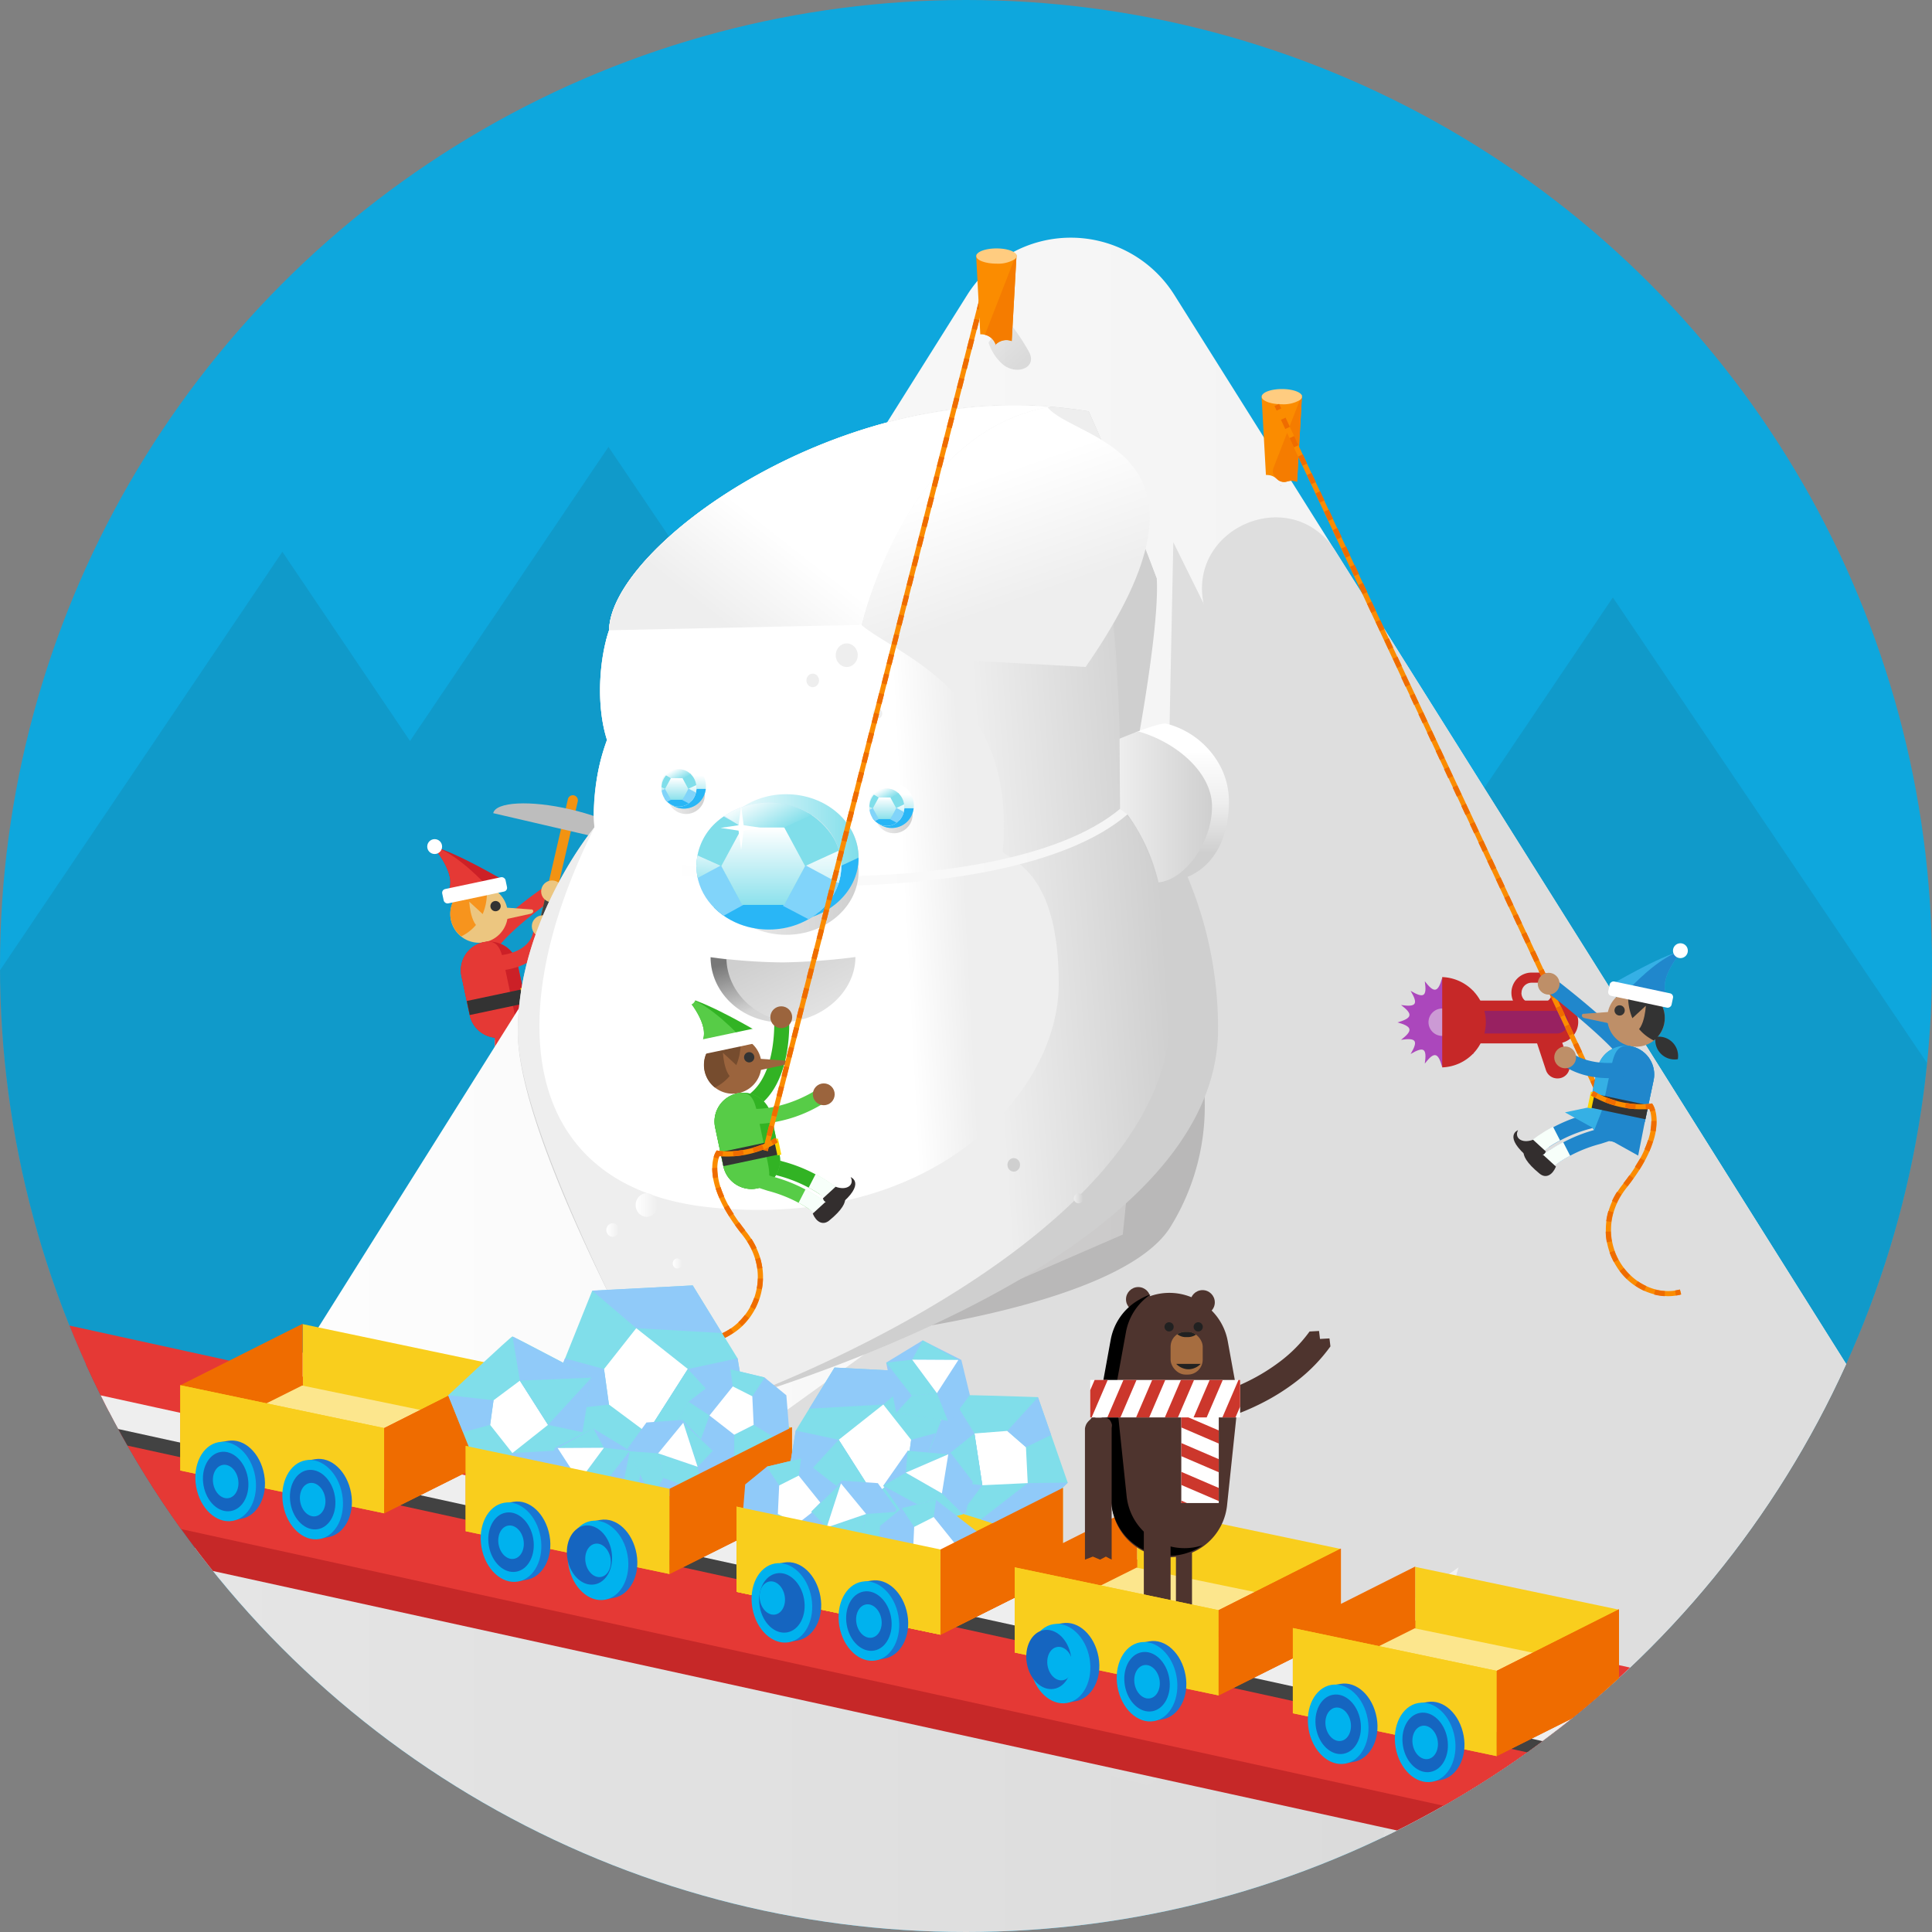 <svg xmlns="http://www.w3.org/2000/svg" xmlns:xlink="http://www.w3.org/1999/xlink" viewBox="0 0 360.92 360.92"><rect x="0" y="0" width="360.92" height="360.92" fill="#808080" stroke="none"/><defs><linearGradient id="a" x1="123.57" y1="147.2" x2="130.11" y2="147.2" gradientUnits="userSpaceOnUse"><stop offset="0" stop-color="#eee"/><stop offset="1" stop-color="#cfcfcf"/></linearGradient><linearGradient id="b" x1="162.4" y1="150.8" x2="168.95" y2="150.8" xlink:href="#a"/><clipPath id="c"><circle cx="606.46" cy="180.46" r="180.46" style="fill:none"/></clipPath><clipPath id="d"><circle cx="-298.54" cy="180.46" r="180.46" style="fill:none"/></clipPath><clipPath id="e"><circle cx="180.46" cy="180.46" r="180.46" style="fill:none"/></clipPath><linearGradient id="f" x1="15.9" y1="274.14" x2="355.91" y2="274.14" gradientUnits="userSpaceOnUse"><stop offset="0.01" stop-color="#fff"/><stop offset="1" stop-color="#eee"/></linearGradient><linearGradient id="g" x1="184.4" y1="168.67" x2="217.05" y2="166.46" xlink:href="#a"/><linearGradient id="h" x1="163.65" y1="88.63" x2="164.6" y2="106.33" xlink:href="#a"/><linearGradient id="i" x1="160.55" y1="96.9" x2="168.61" y2="119.99" xlink:href="#f"/><linearGradient id="j" x1="167.85" y1="150.74" x2="179.64" y2="150.14" xlink:href="#f"/><linearGradient id="k" x1="149.02" y1="102.21" x2="136.85" y2="117.77" xlink:href="#f"/><linearGradient id="l" x1="121.84" y1="158.32" x2="260.51" y2="158.32" xlink:href="#f"/><linearGradient id="m" x1="133.33" y1="162.78" x2="160.39" y2="162.78" xlink:href="#a"/><linearGradient id="n" x1="154.96" y1="198.18" x2="144.89" y2="177.19" xlink:href="#a"/><linearGradient id="o" x1="140.99" y1="188.7" x2="138.16" y2="179.02" gradientUnits="userSpaceOnUse"><stop offset="0" stop-color="#cfcfcf"/><stop offset="0.99" stop-color="#212121"/></linearGradient><linearGradient id="p" x1="149.41" y1="161.9" x2="156.04" y2="166.24" gradientUnits="userSpaceOnUse"><stop offset="0.02" stop-color="#fff"/><stop offset="0.52" stop-color="#eee"/><stop offset="1" stop-color="#cfcfcf"/></linearGradient><linearGradient id="q" x1="133.33" y1="160.22" x2="160.39" y2="160.22" gradientUnits="userSpaceOnUse"><stop offset="0.01" stop-color="#fff"/><stop offset="1" stop-color="#80deea"/></linearGradient><linearGradient id="r" x1="130.09" y1="161.79" x2="157.15" y2="161.79" xlink:href="#f"/><clipPath id="s"><path d="M157.16,161.79c0,6.55-6.06,11.86-13.53,11.86a15.16,15.16,0,0,1-2.47-.2,14.73,14.73,0,0,1-3-.81c-4.75-1.84-8.06-6-8.06-10.84a11.16,11.16,0,0,1,4-8.44,14.51,14.51,0,0,1,9.5-3.41,13.8,13.8,0,0,1,12.18,6.69A10.6,10.6,0,0,1,157.16,161.79Z" style="fill:#81d4fa;opacity:0.35"/></clipPath><linearGradient id="t" x1="156.42" y1="156.99" x2="156.52" y2="177.03" xlink:href="#q"/><linearGradient id="u" x1="142.57" y1="154.46" x2="142.57" y2="170.55" xlink:href="#q"/><linearGradient id="v" x1="143.48" y1="146.95" x2="147.75" y2="154.73" xlink:href="#q"/><linearGradient id="w" x1="128.93" y1="156.69" x2="128.18" y2="166.82" xlink:href="#q"/><linearGradient id="x" x1="124.68" y1="149.54" x2="131.66" y2="149.54" xlink:href="#a"/><linearGradient id="y" x1="127.85" y1="144.63" x2="127.54" y2="150.06" xlink:href="#q"/><clipPath id="aa"><ellipse cx="126.84" cy="147.2" rx="3.27" ry="3.49" style="opacity:0.35;fill:url(#a)"/></clipPath><linearGradient id="ab" x1="130.25" y1="146.05" x2="130.28" y2="151.61" xlink:href="#q"/><linearGradient id="ac" x1="126.41" y1="145.34" x2="126.41" y2="149.81" xlink:href="#q"/><linearGradient id="ad" x1="126.66" y1="143.26" x2="127.85" y2="145.42" xlink:href="#q"/><linearGradient id="ae" x1="122.62" y1="145.96" x2="122.42" y2="148.77" xlink:href="#q"/><linearGradient id="af" x1="118.74" y1="225.11" x2="122.86" y2="225.11" xlink:href="#f"/><linearGradient id="ag" x1="125.67" y1="236.03" x2="127.43" y2="236.03" xlink:href="#f"/><linearGradient id="ah" x1="113.27" y1="229.79" x2="115.62" y2="229.79" xlink:href="#f"/><linearGradient id="ai" x1="200.59" y1="223.86" x2="202.36" y2="223.86" xlink:href="#a"/><linearGradient id="aj" x1="163.52" y1="153.14" x2="170.49" y2="153.14" xlink:href="#a"/><linearGradient id="ak" x1="166.68" y1="148.23" x2="166.37" y2="153.66" xlink:href="#q"/><clipPath id="am"><ellipse cx="165.67" cy="150.8" rx="3.27" ry="3.49" style="opacity:0.35;fill:url(#b)"/></clipPath><linearGradient id="an" x1="169.09" y1="149.65" x2="169.11" y2="155.21" xlink:href="#q"/><linearGradient id="ao" x1="165.24" y1="148.94" x2="165.24" y2="153.41" xlink:href="#q"/><linearGradient id="ap" x1="165.49" y1="146.86" x2="166.68" y2="149.02" xlink:href="#q"/><linearGradient id="aq" x1="161.46" y1="149.56" x2="161.25" y2="152.38" xlink:href="#q"/><linearGradient id="ar" x1="220.61" y1="139.87" x2="220.61" y2="159.36" xlink:href="#p"/><linearGradient id="as" x1="209.15" y1="150.75" x2="226.42" y2="150.75" xlink:href="#a"/><linearGradient id="at" x1="179.97" y1="47.94" x2="190.7" y2="67.1" gradientTransform="matrix(0.96, -0.31, 0, 1, 7.22, 60.77)" gradientUnits="userSpaceOnUse"><stop offset="0" stop-color="#eee"/><stop offset="1" stop-color="#bdbdbd"/></linearGradient><clipPath id="au"><rect x="218.68" y="248.79" width="6" height="8" rx="2.79" ry="2.79" style="fill:#a66d40"/></clipPath><clipPath id="av"><rect x="215.18" y="263.29" width="22" height="13" transform="translate(495.96 43.61) rotate(90)" style="fill:none"/></clipPath><clipPath id="aw"><path d="M227.68,236.79h-7v51c0,6.06,5.44,11,11.5,11s11.5-4.93,11.5-11v-6h-7v6a4.5,4.5,0,1,1-9,0Z" style="fill:none"/></clipPath><clipPath id="ax"><rect x="203.68" y="255.79" width="28" height="14" transform="translate(435.35 525.57) rotate(180)" style="fill:none"/></clipPath><clipPath id="ay"><path d="M243.68,264.79v-7H194c-6.06,0-11,5.44-11,11.5s4.93,11.5,11,11.5h5.64v-7H194a4.5,4.5,0,1,1,0-9Z" style="fill:none"/></clipPath></defs><title>mountains-bg-full</title><g style="clip-path:url(#c)"><rect x="126.68" y="-144.21" width="1027" height="578" style="fill:#0ea7dd"/><g style="opacity:0.05"><polygon points="1152.67 15.97 728.6 70.78 507.56 71.19 142.44 28.86 128.99 -142.21 1152.67 -142.21 1152.67 15.97" style="fill:#231f20"/></g><g style="opacity:0.1"><path d="M352.37,98.79h0a11.31,11.31,0,0,1,11.31,11.31v48.69a0,0,0,0,1,0,0h-22a0,0,0,0,1,0,0V109.48A10.69,10.69,0,0,1,352.37,98.79Z" style="fill:#231f20"/></g><polygon points="502.63 135.66 346.34 158.75 336.75 176.29 502.63 153.11 502.63 135.66" style="fill:#0ea7dd"/></g><g style="clip-path:url(#d)"><g style="opacity:0.1"><path d="M41.66,265.31c.59,29.71-39.27,54.16-97.57,75-34.51,12.35-75.45,28.79-123.25,35.57-39.55,5.61-83.23,2.39-128.47,3s-89,5.08-128.84.57C-484.53,374.06-526,358.77-561,347.38c-59-19.21-99.71-42.45-100.3-72.12s39.27-54.16,97.57-75c34.51-12.35,75.45-28.79,123.25-35.57,39.55-5.61,83.23-2.39,128.47-3s89-5.08,128.84-.57c48.06,5.44,89.56,20.74,124.53,32.13C.31,212.4,41.06,235.65,41.66,265.31Z" style="fill:#231f20"/></g></g><g style="clip-path:url(#e)"><circle cx="180.46" cy="180.46" r="180.46" style="fill:#0ea7dd"/><g style="opacity:0.1"><path d="M131.06,234.82,66.18,331c-6.22,9.21-20.64,9.21-26.85,0l-64.88-96.16a13.91,13.91,0,0,1,0-15.71l78.3-116.05,78.3,116.05A13.91,13.91,0,0,1,131.06,234.82Z" style="fill:#231f20"/><path d="M192,215.24,127.1,311.4c-6.22,9.21-20.64,9.21-26.85,0L35.37,215.24a13.91,13.91,0,0,1,0-15.71l78.3-116.05L192,199.53A13.91,13.91,0,0,1,192,215.24Z" style="fill:#231f20"/><path d="M379.58,243.37,314.7,339.52c-6.22,9.21-20.64,9.21-26.85,0L223,243.37a13.91,13.91,0,0,1,0-15.71l78.3-116.05,78.3,116.05A13.91,13.91,0,0,1,379.58,243.37Z" style="fill:#231f20"/></g><path d="M90.42,179.89a1.4,1.4,0,0,1-.54-.11,1.42,1.42,0,0,1-.77-1.85c2.13-5.19,12-11.85,13.09-12.59a1.42,1.42,0,1,1,1.57,2.36c-2.83,1.88-10.51,7.59-12,11.31A1.42,1.42,0,0,1,90.42,179.89Z" style="fill:#e53935"/><path d="M99.79,181.69l-.21,0a.94.94,0,0,1-.71-1.13l7.22-31.27a.94.94,0,1,1,1.84.43L100.71,181A.94.94,0,0,1,99.79,181.69Z" style="fill:#f29312"/><path d="M99.79,181.69l-.21,0a.94.94,0,0,1-.71-1.13l3.19-13.8a.94.94,0,0,1,1.84.43L100.71,181A.94.94,0,0,1,99.79,181.69Z" style="fill:#424242"/><path d="M119.29,158.21c.49-2.12-5.19-5.24-12.69-7s-14-1.42-14.46.7Z" style="fill:#bdbdbd"/><path d="M94.33,164.6s-9.13-5.42-13.46-6.46c0,0,4.58,5.15,2.89,8.25Z" style="fill:#cc2027"/><path d="M90.82,165.35s-5.61-6.16-9.95-7.2c0,0,4.58,5.15,2.89,8.25Z" style="fill:#e53935"/><circle cx="81.2" cy="158.15" r="1.39" style="fill:#fff"/><path d="M94.74,169.61A5.36,5.36,0,0,1,90.6,176h0a5.36,5.36,0,0,1-6.36-4.14h0a5.36,5.36,0,0,1,4.14-6.36h0a5.36,5.36,0,0,1,6.36,4.14Z" style="fill:#ecc680"/><path d="M90.94,165.55a5.36,5.36,0,0,0-4.76,9.38C90.88,172.55,91.12,167.79,90.94,165.55Z" style="fill:#f7941d"/><path d="M91.27,171.77l-3.61-3.33s.3,6.33,3.51,4.87Z" style="fill:#ecc680"/><rect x="82.61" y="164.96" width="12.09" height="2.74" rx="0.71" ry="0.71" transform="translate(-32.51 21.95) rotate(-11.95)" style="fill:#fff"/><circle cx="92.57" cy="169.28" r="0.96" transform="translate(-33.04 22.83) rotate(-11.95)" style="fill:#333"/><path d="M98.24,187.4a5.36,5.36,0,1,1-10.49,2.22l-1.53-7.24a5.36,5.36,0,1,1,10.49-2.22Z" style="fill:#e53935"/><path d="M98.24,187.4a5.36,5.36,0,1,1-10.49,2.22l-1.53-7.24a5.36,5.36,0,1,1,10.49-2.22Z" style="fill:#cc2027"/><path d="M95.83,187.91c.61,2.9,1.17,5.23-1.73,5.85a5.36,5.36,0,0,1-6.36-4.14l-1.53-7.24A5.36,5.36,0,0,1,90.35,176c2.9-.61,3.33,1.75,3.95,4.65Z" style="fill:#e53935"/><polyline points="95.25 194.27 95.25 200.91 92.44 200.91 92.44 194.27" style="fill:#fff"/><path d="M93.09,190.67c1.86,0,2.16.93,2.16,1.9v4H92.44v-4.54Z" style="fill:#e53935"/><path d="M92.25,200.39h3.26c1.08,2.11,3.89,2.11,4.28.58,0,0,1.5,2.9-5.24,2.49A2.39,2.39,0,0,1,92.25,200.39Z" style="fill:#333"/><rect x="87.35" y="185.86" width="10.73" height="2.68" transform="translate(-36.74 23.25) rotate(-11.95)" style="fill:#333"/><rect x="97.51" y="184.5" width="0.75" height="3.06" transform="translate(-36.39 24.29) rotate(-11.95)" style="fill:#fdd500"/><circle cx="103.13" cy="166.52" r="2.04" style="fill:#ecc680"/><path d="M93.92,169.51l5.24.38c.54-.11.7.66-.07.82L93.2,172Z" style="fill:#ecc680"/><path d="M91.28,181.42q-.91,0-1.89-.07a1.42,1.42,0,1,1,.2-2.82c3.86.27,6.81-.38,8.51-1.89A4.44,4.44,0,0,0,99.63,174a1.44,1.44,0,0,1,1.48-1.34,1.42,1.42,0,0,1,1.34,1.48,7.07,7.07,0,0,1-2.47,4.66C98,180.53,95.06,181.42,91.28,181.42Z" style="fill:#e53935"/><circle cx="101.39" cy="173.03" r="2.04" style="fill:#ecc680"/><path d="M347.59,316.83,246,478.52c-21.28,33.86-70.63,33.86-91.9,0L18.07,362.1C7,344.45,41.4,276.74,52.49,259.09l128.2-204a22.85,22.85,0,0,1,38.69,0l128.2,204A54.27,54.27,0,0,1,347.59,316.83Z" style="fill:url(#f)"/><g style="opacity:0.1"><rect x="32.29" y="300.47" width="263.66" height="65.07" transform="translate(40.47 -17.05) rotate(6.78)"/><path d="M291.51,381.29,29,350.07l7.77-65.35,262.55,31.22ZM29.79,349.42l261.08,31,7.6-63.88-261.08-31Z" style="fill:#fff"/></g><polygon points="129.02 276.37 166.32 249.51 209.75 230.63 218.24 147.56 219.19 101.3 303.2 271.22 214.47 333.52 145.35 315.71 129.02 276.37" style="fill:#dedede"/><path d="M223.84,196.5a42.76,42.76,0,0,1-5.2,32.72c-10.21,16.41-66.39,21.65-64.33,20.58S223.84,196.5,223.84,196.5Z" style="fill:#231f20;opacity:0.2"/><path d="M227.55,192.22c0,47.41-101.59,72.63-101.59,72.63s-1-1.78-2.69-4.82c-7.23-13.19-26.53-50-26.53-67.18,0-21,14.09-38,14.31-38.3h0a20.21,20.21,0,0,1-.12-2.12,41.57,41.57,0,0,1,2.47-14.21c-2.12-6.6-1.39-15.36.39-20.51.28-15.26,40.7-44.94,81.78-41.79l.63.05q3.59.29,7.17.87c5.58,12.23,12.73,31.33,12.73,31.33.59,10.31-5,38.21-5,38.21S227.55,163.33,227.55,192.22Z" style="fill:#cfcfcf"/><path d="M218.72,189.08c0,40.32-70.79,70-92.77,76.4-7.23-13.19-29.22-55.45-29.22-72.63,0-21,14.09-38,14.31-38.3h0a20.21,20.21,0,0,1-.12-2.12,41.57,41.57,0,0,1,2.47-14.21c-2.12-6.6-1.39-15.36.39-20.51.28-15.26,40.7-44.94,81.78-41.79,15.5,13,13.55,74.52,13.67,75.2a15.3,15.3,0,0,1,3.93,5.34C215.87,161.92,218.72,172.11,218.72,189.08Z" style="fill:url(#g)"/><path d="M216.11,108.17S209,89.06,203.37,76.83q-3.58-.58-7.17-.87l-.63-.05c-41.08-3.15-81.5,26.54-81.78,41.79Z" style="fill:url(#h)"/><path d="M202.81,124.59l-89.61-4.87c.18-.72.39-1.4.6-2,.28-15.26,40.7-44.94,81.78-41.79C200.27,82.39,231.46,83.36,202.81,124.59Z" style="fill:url(#i)"/><path d="M132.74,225.56c-34.64-3.55-39.91-34.6-21.69-71h0l-.12-2.11a54.18,54.18,0,0,1,.57-6.94,34.83,34.83,0,0,1,1.9-7.26c-2.12-6.6-1.39-15.36.39-20.51.28-15.33,41.11-45.18,82.41-41.74-27,4.48-35.27,40.76-35.27,40.76,6.67,5.66,29.19,12.63,26.38,42.39,2.1,1.92,10.47,4.07,10.47,24.63C197.79,204.47,174,229.79,132.74,225.56Z" style="fill:url(#j)"/><path d="M160.94,116.73S169.24,80.45,196.2,76c-41.29-3.43-82.13,26.41-82.41,41.74Z" style="fill:url(#k)"/><path d="M210.63,152.13c-23,19.8-97.16,14.35-99.58,4.61v-2.2c2.44,9.81,75.18,15.72,98.19-3.43C209.59,151.1,211.31,151.55,210.63,152.13Z" style="fill:url(#l)"/><ellipse cx="146.86" cy="162.78" rx="13.53" ry="11.85" style="fill:url(#m)"/><path d="M159.8,178.79c0,6.55-6.35,12.17-13.83,12.17s-13.24-5.62-13.24-12.17a104.64,104.64,0,0,0,13.53,1A122.09,122.09,0,0,0,159.8,178.79Z" style="fill:url(#n)"/><path d="M147.45,190.89A14.31,14.31,0,0,1,146,191c-7.48,0-13.24-5.62-13.24-12.17,0,0,1.14.17,2.95.38C135.89,185.12,140.84,190.23,147.45,190.89Z" style="opacity:0.5;fill:url(#o)"/><ellipse cx="146.86" cy="160.22" rx="13.53" ry="11.85" style="fill:url(#p)"/><ellipse cx="146.86" cy="160.22" rx="13.53" ry="11.85" style="fill:url(#q)"/><path d="M160.39,160.22c0,6.55-6.06,11.85-13.53,11.85s-13.53-5.31-13.53-11.85l13.52,6.28Z" style="fill:#29b6f6"/><ellipse cx="143.62" cy="161.79" rx="13.53" ry="11.85" style="fill:url(#r)"/><path d="M157.16,161.79c0,6.55-6.06,11.86-13.53,11.86a15.16,15.16,0,0,1-2.47-.2,14.73,14.73,0,0,1-3-.81c-4.75-1.84-8.06-6-8.06-10.84a11.16,11.16,0,0,1,4-8.44,14.51,14.51,0,0,1,9.5-3.41,13.8,13.8,0,0,1,12.18,6.69A10.6,10.6,0,0,1,157.16,161.79Z" style="fill:#81d4fa;opacity:0.35"/><g style="clip-path:url(#s)"><path d="M135.24,167.1l13.6-.21,9.64,8.27-29.71.31Z" style="fill:#29b6f6"/><polyline points="146.13 154.64 153.8 150.42 161.99 161.53 150.29 161.87" style="fill:#80deea"/><polyline points="139.04 154.64 131.37 150.42 123.19 161.53 134.88 161.87" style="fill:#80deea"/><polygon points="146.27 169.22 153.8 173.17 161.99 161.74 150.29 161.72 146.27 169.22" style="fill:#81d4fa"/><path d="M162.28,156.5a1.45,1.45,0,0,0-.29.09c-1.82.7-11.4,5.12-11.4,5.12l11.69,6.3" style="fill:url(#t)"/><polyline points="139.04 168.95 131.37 173.17 123.19 162.06 134.88 161.72" style="fill:#81d4fa"/><polygon points="146.49 154.56 150.4 161.79 146.49 169.03 138.66 169.03 134.75 161.79 138.66 154.56 146.49 154.56" style="fill:#80deea"/><polygon points="146.49 154.56 150.4 161.79 146.49 169.03 138.66 169.03 134.75 161.79 138.66 154.56 146.49 154.56" style="fill:url(#u)"/><polygon points="132.74 150.75 138.66 154.56 146.49 154.56 157.73 149.54 144.13 146.85 132.74 150.75" style="fill:url(#v)"/><path d="M122.9,156.5s11.69,5.22,11.69,5.22L122.9,168Z" style="fill:url(#w)"/></g><path d="M131.66,148.56a3.5,3.5,0,1,1-7,0v-1.76h7Z" style="fill:url(#x)"/><ellipse cx="127.72" cy="146.85" rx="4.16" ry="4.21" style="fill:url(#y)"/><path d="M131.85,147.38a4.11,4.11,0,0,1-4.58,3.65,4.25,4.25,0,0,1-3.67-3.65Z" style="fill:#29b6f6"/><ellipse cx="126.84" cy="147.2" rx="3.27" ry="3.49" style="fill:#fff"/><ellipse cx="126.84" cy="147.2" rx="3.27" ry="3.49" style="opacity:0.35;fill:url(#a)"/><g style="clip-path:url(#aa)"><path d="M124.38,148.85l3.77-.06,2.68,2.29-8.25.09Z" style="fill:#29b6f6"/><polyline points="127.4 145.39 129.53 144.22 131.8 147.31 128.55 147.4" style="fill:#80deea"/><polyline points="125.43 145.39 123.3 144.22 121.03 147.31 124.28 147.4" style="fill:#80deea"/><polygon points="127.44 149.44 129.53 150.54 131.8 147.37 128.55 147.36 127.44 149.44" style="fill:#81d4fa"/><path d="M131.88,145.91l-.08,0c-.51.19-3.16,1.42-3.16,1.42l3.24,1.75" style="fill:url(#ab)"/><polyline points="125.43 149.36 123.3 150.54 121.03 147.45 124.28 147.36" style="fill:#81d4fa"/><polygon points="127.5 145.37 128.58 147.38 127.5 149.39 125.33 149.39 124.24 147.38 125.33 145.37 127.5 145.37" style="fill:#80deea"/><polygon points="127.5 145.37 128.58 147.38 127.5 149.39 125.33 149.39 124.24 147.38 125.33 145.37 127.5 145.37" style="fill:url(#ac)"/><polygon points="123.68 144.31 125.33 145.37 127.5 145.37 130.62 143.98 126.84 143.23 123.68 144.31" style="fill:url(#ad)"/><path d="M121,145.91l3.24,1.45L121,149.11Z" style="fill:url(#ae)"/></g><ellipse cx="120.8" cy="225.11" rx="2.06" ry="2.2" style="fill:url(#af)"/><ellipse cx="126.55" cy="236.03" rx="0.88" ry="0.94" style="fill:url(#ag)"/><path d="M115.28,230.68a1.12,1.12,0,0,1-1.66,0,1.32,1.32,0,0,1,0-1.78,1.12,1.12,0,0,1,1.66,0A1.32,1.32,0,0,1,115.28,230.68Z" style="fill:url(#ah)"/><ellipse cx="158.18" cy="122.4" rx="2.06" ry="2.2" style="fill:#eee"/><ellipse cx="163.93" cy="133.31" rx="0.88" ry="0.94" style="fill:#eee"/><path d="M152.66,128a1.12,1.12,0,0,1-1.66,0,1.32,1.32,0,0,1,0-1.78,1.12,1.12,0,0,1,1.66,0A1.32,1.32,0,0,1,152.66,128Z" style="fill:#eee"/><ellipse cx="201.48" cy="223.86" rx="0.88" ry="0.94" style="fill:url(#ai)"/><path d="M190.21,218.5a1.12,1.12,0,0,1-1.66,0,1.32,1.32,0,0,1,0-1.78,1.12,1.12,0,0,1,1.66,0A1.32,1.32,0,0,1,190.21,218.5Z" style="fill:#cfcfcf"/><path d="M170.49,152.16a3.5,3.5,0,1,1-7,0v-1.76h7Z" style="fill:url(#aj)"/><ellipse cx="166.56" cy="150.45" rx="4.16" ry="4.21" style="fill:url(#ak)"/><path d="M170.68,151a4.11,4.11,0,0,1-4.58,3.65,4.25,4.25,0,0,1-3.67-3.65Z" style="fill:#29b6f6"/><ellipse cx="165.67" cy="150.8" rx="3.27" ry="3.49" style="fill:#fff"/><ellipse cx="165.67" cy="150.8" rx="3.27" ry="3.49" style="opacity:0.35;fill:url(#b)"/><g style="clip-path:url(#am)"><path d="M163.21,152.45l3.77-.06,2.68,2.29-8.25.09Z" style="fill:#29b6f6"/><polyline points="166.23 148.99 168.36 147.82 170.63 150.91 167.39 151" style="fill:#80deea"/><polyline points="164.26 148.99 162.13 147.82 159.86 150.91 163.11 151" style="fill:#80deea"/><polygon points="166.27 153.04 168.36 154.14 170.63 150.97 167.39 150.96 166.27 153.04" style="fill:#81d4fa"/><path d="M170.71,149.51l-.08,0c-.51.19-3.16,1.42-3.16,1.42l3.24,1.75" style="fill:url(#an)"/><polyline points="164.26 152.97 162.13 154.14 159.86 151.05 163.11 150.96" style="fill:#81d4fa"/><polygon points="166.33 148.97 167.41 150.98 166.33 152.99 164.16 152.99 163.07 150.98 164.16 148.97 166.33 148.97" style="fill:#80deea"/><polygon points="166.33 148.97 167.41 150.98 166.33 152.99 164.16 152.99 163.07 150.98 164.16 148.97 166.33 148.97" style="fill:url(#ao)"/><polygon points="162.51 147.91 164.16 148.97 166.33 148.97 169.45 147.58 165.67 146.83 162.51 147.91" style="fill:url(#ap)"/><path d="M159.78,149.51,163,151l-3.24,1.75Z" style="fill:url(#aq)"/></g><path d="M229.58,149.75c0,8.33-4.27,15.08-13.15,15.08l0-.32L212.09,138s-1.33-.68.52-1.37c2-.77,4.37-1.54,5.15-1.45h0l.09,0a15.84,15.84,0,0,1,10.4,8.53A14.17,14.17,0,0,1,229.58,149.75Z" style="fill:url(#ar)"/><path d="M226.42,150.66c0,6.88-5.24,13.79-10,14.17a35.08,35.08,0,0,0-5.8-12.69l-1.39-1L209.15,138s1.61-.68,3.47-1.37C219.83,138.66,226.42,144.38,226.42,150.66Z" style="fill:url(#as)"/><polygon points="138.45 150.56 138.92 154.16 142.29 154.66 138.92 155.17 138.45 158.76 137.97 155.17 134.6 154.66 137.97 154.16 138.45 150.56" style="fill:#fff"/><path d="M184.67,64a9.3,9.3,0,0,0,2.47,3.9c2.53,2.36,6.79.93,5.06-2.22-.89-1.61-3-5-4.41-6.07" style="opacity:0.49;fill:url(#at)"/><path d="M364.47,290,213.83,529.7a3.76,3.76,0,0,1-6.81-3L273.53,289a3.76,3.76,0,0,0,0-2L225.11,113.86c-4.2-15,16.14-24,24.43-10.82L364.47,286A3.76,3.76,0,0,1,364.47,290Z" style="fill:#dedede"/><path d="M138.43,208.22a1.4,1.4,0,0,1-.47-2.72c7.48-2.69,6.66-15.32,6.65-15.45a1.4,1.4,0,0,1,1.3-1.5,1.38,1.38,0,0,1,1.5,1.29c0,.61,1,14.88-8.5,18.29A1.39,1.39,0,0,1,138.43,208.22Z" style="fill:#32b324"/><path d="M155.35,224.35a1.39,1.39,0,0,1-.87-.31,26.19,26.19,0,0,0-9.16-4.42c-.68-.22-1.34-.43-2-.65a1.4,1.4,0,1,1,.92-2.65c.63.22,1.27.42,1.92.63a28.87,28.87,0,0,1,10.06,4.9,1.4,1.4,0,0,1-.88,2.5Z" style="fill:#32b324"/><path d="M154.45,224.07a20.12,20.12,0,0,0-3.39-2.19l1.31-2.55a23,23,0,0,1,3.87,2.5Z" style="fill:#f7fffa"/><path d="M155.35,224.38a1.43,1.43,0,0,1-.89-.31c-.32-.25-.63-.49-1-.71a1.43,1.43,0,0,1,1.65-2.34q.54.38,1.08.82a1.43,1.43,0,0,1-.9,2.55Z" style="fill:#f7fffa"/><circle cx="145.95" cy="190.03" r="2.04" style="fill:#9b643d"/><path d="M141.71,192.84s-9.13-5.42-13.46-6.46c0,0,4.58,5.15,2.89,8.25Z" style="fill:#32b324"/><path d="M138.2,193.59s-5.61-6.16-9.95-7.2c0,0,4.58,5.15,2.89,8.25Z" style="fill:#57cc47"/><circle cx="128.58" cy="186.39" r="1.39" style="fill:#fff"/><path d="M142.12,197.85A5.36,5.36,0,0,1,138,204.2h0a5.36,5.36,0,0,1-6.36-4.14h0a5.36,5.36,0,0,1,4.14-6.36h0a5.36,5.36,0,0,1,6.36,4.14Z" style="fill:#9b643d"/><path d="M138.32,193.79a5.36,5.36,0,0,0-4.76,9.38C138.26,200.79,138.5,196,138.32,193.79Z" style="fill:#764c2e"/><path d="M138.66,200l-3.61-3.33s.3,6.33,3.51,4.87Z" style="fill:#9b643d"/><rect x="129.99" y="193.2" width="12.09" height="2.74" rx="0.71" ry="0.71" transform="translate(-37.33 32.37) rotate(-11.95)" style="fill:#fff"/><circle cx="139.95" cy="197.52" r="0.96" transform="translate(-37.86 33.25) rotate(-11.95)" style="fill:#333"/><path d="M145.62,215.64a5.36,5.36,0,1,1-10.49,2.22l-1.53-7.24a5.36,5.36,0,1,1,10.49-2.22Z" style="fill:#57cc47"/><path d="M145.62,215.64a5.36,5.36,0,1,1-10.49,2.22l-1.53-7.24a5.36,5.36,0,1,1,10.49-2.22Z" style="fill:#32b324"/><path d="M143.21,216.15c.61,2.9,1.17,5.23-1.73,5.85a5.36,5.36,0,0,1-6.36-4.14l-1.53-7.24a5.36,5.36,0,0,1,4.14-6.36c2.9-.61,3.33,1.75,3.95,4.65Z" style="fill:#57cc47"/><rect x="134.74" y="214.1" width="10.73" height="2.68" transform="translate(-41.56 33.67) rotate(-11.95)" style="fill:#333"/><rect x="144.89" y="212.75" width="0.75" height="3.06" transform="translate(-41.21 34.71) rotate(-11.95)" style="fill:#fdd500"/><path d="M141.31,197.75l5.24.38c.54-.11.7.66-.07.82l-5.89,1.25Z" style="fill:#9b643d"/><path d="M140.9,210a19.57,19.57,0,0,1-4.34-.48,1.42,1.42,0,0,1,.63-2.76c8.31,1.89,15.79-3.46,15.87-3.52a1.42,1.42,0,0,1,1.67,2.29A25.58,25.58,0,0,1,140.9,210Z" style="fill:#57cc47"/><circle cx="153.89" cy="204.43" r="2.04" style="fill:#9b643d"/><path d="M153.72,223.88l2.38-2.18c2.2.81,3.55-.43,2.81-1.8,0,0,3,1.12-2.16,5.32C155.52,226.21,154.32,225.35,153.72,223.88Z" style="fill:#332e2e"/><path d="M153.46,227.18a1.39,1.39,0,0,1-.87-.31,26.19,26.19,0,0,0-9.16-4.42c-.68-.22-1.34-.43-2-.65a1.4,1.4,0,1,1,.92-2.65c.63.22,1.27.42,1.92.63a28.87,28.87,0,0,1,10.06,4.9,1.4,1.4,0,0,1-.88,2.5Z" style="fill:#57cc47"/><path d="M152.57,226.9a20.12,20.12,0,0,0-3.39-2.19l1.31-2.55a23,23,0,0,1,3.87,2.5Z" style="fill:#f7fffa"/><path d="M153.46,227.21a1.43,1.43,0,0,1-.89-.31c-.32-.25-.63-.49-1-.71a1.43,1.43,0,0,1,1.65-2.34q.54.38,1.08.82a1.43,1.43,0,0,1-.9,2.55Z" style="fill:#f7fffa"/><path d="M151.83,226.71l2.38-2.18c2.2.81,3.55-.43,2.81-1.8,0,0,3,1.12-2.16,5.32C153.63,229,152.43,228.18,151.83,226.71Z" style="fill:#332e2e"/><rect x="78.7" y="131.79" width="170.59" height="0.94" transform="translate(-4.6 258.6) rotate(-75.73)" style="fill:#fb8c00"/><polygon points="143.41 215.04 142.5 214.81 142.73 213.89 143.65 214.13 143.41 215.04" style="fill:#ef6c00"/><path d="M144.11,212.29l-.91-.23.47-1.84.91.23Zm.94-3.67-.91-.23.47-1.84.91.23Zm.93-3.67-.91-.23.47-1.84.91.23Zm.94-3.67L146,201l.47-1.84.91.23Zm.93-3.67-.91-.23.47-1.84.91.23Zm.94-3.67-.91-.23.47-1.84.91.23Zm.93-3.67-.91-.23.47-1.84.91.23Zm.94-3.67-.91-.23.47-1.84.91.23Zm.93-3.67-.91-.23.47-1.84.91.23Zm.94-3.67-.91-.23.47-1.84.91.23Zm.93-3.67-.91-.23.47-1.84.91.23Zm.94-3.67-.91-.23.47-1.84.91.23Zm.93-3.67-.91-.23.47-1.84.91.23Zm.94-3.67-.91-.23.47-1.84.91.23Zm.93-3.67-.91-.23.47-1.84.91.23Zm.94-3.67-.91-.23.47-1.84.91.23Zm.93-3.67-.91-.23.47-1.84.91.23Zm.94-3.67-.91-.23.47-1.84.91.23Zm.93-3.67-.91-.23.47-1.84.91.23Zm.94-3.67-.91-.23.47-1.84.91.23Zm.93-3.67-.91-.23.47-1.84.91.23Zm.94-3.67-.91-.23.47-1.84.91.23Zm.93-3.67-.91-.23.47-1.84.91.23Zm.94-3.67-.91-.23.47-1.84.91.23Zm.93-3.67-.91-.23.47-1.84.91.23Zm.94-3.67-.91-.23.47-1.84.91.23Zm.93-3.67-.91-.23.47-1.84.91.23Zm.94-3.67-.91-.23.47-1.84.91.23Zm.93-3.67-.91-.23.47-1.84.91.23Zm.94-3.67-.91-.23.47-1.84.91.23Zm.93-3.67-.91-.23.47-1.84.91.23Zm.94-3.67-.91-.23.47-1.84.91.23Zm.93-3.67-.91-.23.47-1.84.91.23ZM175,91l-.91-.23.47-1.84.91.23Zm.93-3.67-.91-.23.47-1.84.91.23Zm.94-3.67-.91-.23.47-1.84.91.23Zm.93-3.67-.91-.23.47-1.84.91.23Zm.94-3.67-.91-.23.47-1.84.91.23Zm.93-3.67-.91-.23.47-1.84.91.23Zm.94-3.67-.91-.23.47-1.84.91.23Zm.93-3.67-.91-.23.47-1.84.91.23Zm.94-3.67-.91-.23.47-1.84.91.23Zm.93-3.67-.91-.23.47-1.84.91.23Zm.94-3.67-.91-.23.47-1.84.91.23Z" style="fill:#ef6c00"/><rect x="184.44" y="49.59" width="0.94" height="0.94" transform="translate(90.83 216.94) rotate(-75.73)" style="fill:#ef6c00"/><path d="M130.9,250.93a9.85,9.85,0,0,1-2.44-.31l.23-.91c4,1,8.46-.89,11-4.8,2.23-3.45,3.13-9-1.06-14.28-8.12-10.22-5-15.24-4.9-15.45l.17-.26.31.06a17.37,17.37,0,0,0,10.63-2.37l.46.82A18.44,18.44,0,0,1,134.39,216c-.45,1.1-1.67,5.74,5,14.09,4.5,5.67,3.53,11.66,1.12,15.38A11.61,11.61,0,0,1,130.9,250.93Z" style="fill:#fb8c00"/><path d="M144.45,213.88,144,213l.81-.44.46.82Z" style="fill:#ef6c00"/><path d="M137,216l-.06-.94a17.34,17.34,0,0,0,1.84-.23l.17.93A18.21,18.21,0,0,1,137,216Zm3.84-.68-.26-.91c.59-.17,1.18-.37,1.76-.6l.35.88C142.07,214.92,141.45,215.13,140.83,215.31Z" style="fill:#ef6c00"/><path d="M134.22,216.44l-.91-.26a3.87,3.87,0,0,1,.41-1l.17-.27.31.06a8.08,8.08,0,0,0,.88.09L135,216l-.64-.05A4.39,4.39,0,0,0,134.22,216.44Z" style="fill:#ef6c00"/><path d="M131.48,250.92l-.05-.94a9.28,9.28,0,0,0,1.79-.27l.23.92A10.3,10.3,0,0,1,131.48,250.92Zm3.84-1-.39-.86a10.8,10.8,0,0,0,1.58-.9l.54.78A11.71,11.71,0,0,1,135.32,250Zm3.26-2.23-.65-.68a12,12,0,0,0,1.22-1.36l.75.57A13,13,0,0,1,138.58,247.73Zm2.4-3.13-.83-.45a12.14,12.14,0,0,0,.75-1.67l.89.32A13,13,0,0,1,141,244.6Zm1.33-3.71-.93-.18a11.28,11.28,0,0,0,.2-1.82l.94,0A12.28,12.28,0,0,1,142.31,240.89Zm-.83-3.82a11.91,11.91,0,0,0-.38-1.79l.9-.27a12.67,12.67,0,0,1,.41,1.93Zm-1-3.5a14,14,0,0,0-.89-1.61l.8-.51a14.85,14.85,0,0,1,.94,1.72Zm-2-3.12q-.62-.79-1.16-1.54l.77-.55q.52.73,1.13,1.51Zm-2.23-3.14q-.55-.87-1-1.67l.83-.45c.28.52.6,1.05,1,1.61Zm-1.84-3.41a19.07,19.07,0,0,1-.7-1.82l.9-.29a17.84,17.84,0,0,0,.67,1.73Zm-1.18-3.73a11,11,0,0,1-.18-1.91l.94-.07v0a10,10,0,0,0,.16,1.77Z" style="fill:#ef6c00"/><path d="M129.43,250.82c-.32-.05-.64-.12-1-.2l.23-.91q.44.11.88.18Z" style="fill:#ef6c00"/><path d="M185.88,64.47l.09-.1a.2.2,0,0,1,0,.1Z" style="fill:#e53935"/><path d="M189.88,47.72h0l0,.28L189,63.72a2.73,2.73,0,0,0-1-.19,2.83,2.83,0,0,0-2,.84A2.79,2.79,0,0,0,184,62.54a3.15,3.15,0,0,0-.74-.09h-.13L182.37,48l0-.28a.64.64,0,0,1,.11-.25h7.31a.6.6,0,0,1,.08.13A.46.46,0,0,1,189.88,47.72Z" style="fill:#fb8c00"/><path d="M185.88,64.47l.09-.1a.2.2,0,0,1,0,.1Z" style="fill:#cc2027"/><path d="M189.88,47.72h0l0,.28L189,63.72a2.73,2.73,0,0,0-1-.19,2.83,2.83,0,0,0-2,.84A2.79,2.79,0,0,0,184,62.54l5.48-14.09h0l.32-.83A.46.46,0,0,1,189.88,47.72Z" style="fill:#f57c00"/><path d="M186,64.47h-.13l.09-.1A.2.2,0,0,1,186,64.47Z" style="fill:#fff"/><path d="M186,64.47h-.13l.09-.1A.2.2,0,0,1,186,64.47Z" style="fill:#fff"/><path d="M189.89,47.84a.53.53,0,0,1,0,.17,1,1,0,0,1-.34.43h0a6,6,0,0,1-3.4.81c-1.93,0-3.52-.55-3.75-1.25a.53.53,0,0,1,0-.17.46.46,0,0,1,0-.11.64.64,0,0,1,.11-.25c.42-.61,1.9-1.06,3.65-1.06s3.23.44,3.65,1.06a.6.6,0,0,1,.08.13.46.46,0,0,1,0,.1h0A.46.46,0,0,1,189.89,47.84Z" style="fill:#ffcc80"/><path d="M261.07,191c2.78.77,2.94,1.5.66,3.25,2.85-.42,3.25.18,1.79,2.65,2.47-1.46,3.07-1.06,2.65,1.79,1.75-2.28,2.48-2.13,3.25.66.77-2.78,1.5-2.94,3.25-.66-.42-2.85.18-3.25,2.65-1.79-1.46-2.47-1.06-3.07,1.79-2.65-2.28-1.75-2.13-2.48.66-3.25-2.78-.77-2.94-1.5-.66-3.25-2.85.42-3.25-.18-1.79-2.65-2.47,1.46-3.07,1.06-2.65-1.79-1.75,2.28-2.48,2.13-3.25-.66-.77,2.78-1.5,2.94-3.25.66.42,2.85-.18,3.25-2.65,1.79,1.46,2.47,1.06,3.07-1.79,2.65C264,189.46,263.85,190.19,261.07,191Z" style="fill:#ab47bc"/><circle cx="269.42" cy="190.96" r="2.56" style="fill:#eee;opacity:0.5"/><path d="M274.28,187h20.54a0,0,0,0,1,0,0v8a0,0,0,0,1,0,0H274.28a4,4,0,0,1-4-4v0A4,4,0,0,1,274.28,187Z" transform="translate(565.11 381.92) rotate(180)" style="fill:#c62828"/><path d="M291,201.46h0a2.24,2.24,0,0,0,2.12-2.95L291.23,193h-4.72l2.32,7A2.24,2.24,0,0,0,291,201.46Z" style="fill:#c62828"/><path d="M282.35,185.47a3.8,3.8,0,0,0,1.1,2.67,3.76,3.76,0,0,0,2.66,1.1H288a3.78,3.78,0,0,0,0-7.55h-1.9A3.77,3.77,0,0,0,282.35,185.47Zm1.89,0a1.89,1.89,0,0,1,1.88-1.89H288a1.89,1.89,0,0,1,0,3.78h-1.9a1.87,1.87,0,0,1-1.88-1.89Z" style="fill:#c62828"/><path d="M282.55,180.58h0a2.11,2.11,0,0,1,2.11,2.11v18.65a0,0,0,0,1,0,0h-4.23a0,0,0,0,1,0,0V182.69A2.11,2.11,0,0,1,282.55,180.58Z" transform="translate(473.51 -91.59) rotate(90)" style="fill:#6a1b9a;opacity:0.5"/><path d="M269.42,199.4a8.44,8.44,0,0,0,0-16.87" style="fill:#c62828"/><path d="M239.2,90.74l.09-.1a.2.2,0,0,1,0,.1Z" style="fill:#e53935"/><path d="M243.2,74h0l0,.28L242.31,90a2.73,2.73,0,0,0-1-.19,2.81,2.81,0,0,0-.87.14,1.87,1.87,0,0,1-1.88-.46,2.8,2.8,0,0,0-1.2-.67,3.15,3.15,0,0,0-.74-.09h-.13l-.8-14.44,0-.28a.64.64,0,0,1,.11-.25h7.31a.6.6,0,0,1,.08.13A.46.46,0,0,1,243.2,74Z" style="fill:#fb8c00"/><path d="M239.2,90.74l.09-.1a.2.2,0,0,1,0,.1Z" style="fill:#cc2027"/><path d="M243.2,74h0l0,.28L242.31,90a2.73,2.73,0,0,0-1-.19,2.81,2.81,0,0,0-.87.14,1.87,1.87,0,0,1-1.88-.46l-.13-.11a1.76,1.76,0,0,1-.52-2l4.92-12.66h0l.32-.83A.46.46,0,0,1,243.2,74Z" style="fill:#f57c00"/><path d="M239.33,90.74h-.13l.09-.1A.2.2,0,0,1,239.33,90.74Z" style="fill:#fff"/><path d="M239.33,90.74h-.13l.09-.1A.2.2,0,0,1,239.33,90.74Z" style="fill:#fff"/><path d="M243.21,74.11a.53.53,0,0,1,0,.17,1,1,0,0,1-.34.43h0a6,6,0,0,1-3.4.81c-1.93,0-3.52-.55-3.75-1.25a.53.53,0,0,1,0-.17.46.46,0,0,1,0-.11.64.64,0,0,1,.11-.25c.42-.61,1.9-1.06,3.65-1.06s3.23.44,3.65,1.06a.6.6,0,0,1,.08.13.46.46,0,0,1,0,.1h0A.46.46,0,0,1,243.21,74.11Z" style="fill:#ffcc80"/><path d="M287.16,215.56a1.4,1.4,0,0,1-.88-2.5,28.86,28.86,0,0,1,10.05-4.9c.66-.21,1.3-.42,1.92-.63a1.4,1.4,0,1,1,.92,2.65c-.65.22-1.31.44-2,.65a26.2,26.2,0,0,0-9.16,4.42A1.39,1.39,0,0,1,287.16,215.56Z" style="fill:#2087cc"/><path d="M288,215.28,286.26,213a22.93,22.93,0,0,1,3.87-2.5l1.31,2.55A20,20,0,0,0,288,215.28Z" style="fill:#f7fffa"/><path d="M287.16,215.59a1.43,1.43,0,0,1-.9-2.55q.54-.43,1.08-.82a1.43,1.43,0,1,1,1.66,2.34c-.32.22-.63.46-1,.72A1.43,1.43,0,0,1,287.16,215.59Z" style="fill:#f7fffa"/><line x1="238.53" y1="75.65" x2="299.55" y2="206.14" style="fill:#231f20"/><rect x="268.56" y="68.87" width="0.94" height="144.06" transform="translate(-34.35 127.23) rotate(-25.06)" style="fill:#fb8c00"/><rect x="238.25" y="75.6" width="0.94" height="0.94" transform="translate(-9.74 108.37) rotate(-25.08)" style="fill:#ef6c00"/><path d="M297.92,203.77l-.8-1.72.86-.4.8,1.72Zm-1.61-3.43-.8-1.72.86-.4.8,1.72Zm-1.61-3.43-.8-1.72.86-.4.8,1.72Zm-1.61-3.43-.8-1.72.86-.4.8,1.72ZM291.49,190l-.8-1.72.86-.4.8,1.72Zm-1.61-3.43-.8-1.72.86-.4.8,1.72Zm-1.61-3.43-.8-1.72.86-.4.8,1.72Zm-1.61-3.43-.8-1.72.86-.4.8,1.72Zm-1.61-3.43-.8-1.72.86-.4.8,1.72Zm-1.61-3.43-.8-1.72.86-.4.8,1.72Zm-1.61-3.43-.8-1.72.86-.4.8,1.72ZM280.25,166l-.8-1.72.86-.4.8,1.72Zm-1.61-3.43-.8-1.72.86-.4.8,1.72ZM277,159.12l-.8-1.72.86-.4.8,1.72Zm-1.61-3.43-.8-1.72.86-.4.8,1.72Zm-1.61-3.43-.8-1.72.86-.4.8,1.72Zm-1.61-3.43-.8-1.72.86-.4.8,1.72Zm-1.61-3.43-.8-1.72.86-.4.8,1.72ZM269,142l-.8-1.72.86-.4.8,1.72Zm-1.61-3.43-.8-1.72.86-.4.8,1.72Zm-1.61-3.43-.8-1.72.86-.4.8,1.72Zm-1.61-3.43-.8-1.72.86-.4.8,1.72Zm-1.61-3.43-.8-1.72.86-.4.8,1.72ZM261,124.78l-.8-1.72.86-.4.8,1.72Zm-1.61-3.43-.8-1.72.86-.4.8,1.72Zm-1.61-3.43-.8-1.72.86-.4.8,1.72Zm-1.61-3.43-.8-1.72.86-.4.8,1.72ZM254.56,111l-.8-1.72.86-.4.8,1.72ZM253,107.61l-.8-1.72.86-.4.8,1.72Zm-1.61-3.43-.8-1.72.86-.4.8,1.72Zm-1.61-3.43-.8-1.72.86-.4.8,1.72Zm-1.61-3.43-.8-1.72.86-.4.8,1.72Zm-1.61-3.43-.8-1.72.86-.4.8,1.72Zm-1.61-3.43-.8-1.72.86-.4.8,1.72ZM243.32,87l-.8-1.72.86-.4.8,1.72Zm-1.61-3.43-.8-1.72.86-.4.8,1.72Zm-1.61-3.43-.8-1.72.86-.4.8,1.72Z" style="fill:#ef6c00"/><rect x="298.87" y="205.24" width="0.94" height="0.94" transform="translate(-58.92 145.96) rotate(-25.03)" style="fill:#ef6c00"/><path d="M304.7,199.34a1.41,1.41,0,0,1-1.21-.67c-2.17-3.53-11.6-11.14-15-13.77a1.42,1.42,0,1,1,1.72-2.25c.52.4,12.86,9.85,15.74,14.54a1.42,1.42,0,0,1-1.21,2.16Z" style="fill:#2087cc"/><path d="M300.79,184.06s9.13-5.42,13.46-6.46c0,0-4.58,5.15-2.89,8.25Z" style="fill:#35b0e5"/><path d="M304.3,184.8s5.61-6.16,9.95-7.2c0,0-4.58,5.15-2.89,8.25Z" style="fill:#2087cc"/><circle cx="313.92" cy="177.6" r="1.39" style="fill:#fff"/><path d="M300.38,189.06a5.36,5.36,0,0,0,4.14,6.36h0a5.36,5.36,0,0,0,6.36-4.14h0a5.36,5.36,0,0,0-4.14-6.36h0a5.36,5.36,0,0,0-6.36,4.14Z" style="fill:#be8f68"/><path d="M304.18,185a5.36,5.36,0,0,1,4.76,9.38C304.24,192,304,187.25,304.18,185Z" style="fill:#333"/><path d="M310.28,196.86a3.61,3.61,0,0,1-1-3.15,3.61,3.61,0,0,1,4.16,4.16A3.61,3.61,0,0,1,310.28,196.86Z" style="fill:#333"/><path d="M303.85,191.22l3.61-3.33s-.3,6.33-3.51,4.87Z" style="fill:#be8f68"/><rect x="305.1" y="179.74" width="2.74" height="12.09" rx="0.71" ry="0.71" transform="translate(61.27 447.16) rotate(-78.05)" style="fill:#fff"/><circle cx="302.55" cy="188.74" r="0.96" transform="translate(55.27 445.67) rotate(-78.05)" style="fill:#333"/><path d="M296.88,206.85a5.36,5.36,0,1,0,10.49,2.22l1.53-7.24a5.36,5.36,0,1,0-10.49-2.22Z" style="fill:#2087cc"/><polygon points="300.96 209.03 300.61 212.4 292.35 207.8 296.88 206.85 300.96 209.03" style="fill:#35b0e5"/><path d="M296.88,206.85a5.36,5.36,0,1,0,10.49,2.22l1.53-7.24a5.36,5.36,0,1,0-10.49-2.22Z" style="fill:#35b0e5"/><path d="M299.29,207.36c-.61,2.9-1.17,5.23,1.73,5.85a5.36,5.36,0,0,0,6.36-4.14l1.53-7.24a5.36,5.36,0,0,0-4.14-6.36c-2.9-.61-3.33,1.75-3.95,4.65Z" style="fill:#2087cc"/><polygon points="307.37 209.07 306.03 215.88 297.77 211.28 299.29 207.36 307.37 209.07" style="fill:#2087cc"/><rect x="301.06" y="201.29" width="2.68" height="10.73" transform="translate(37.63 459.73) rotate(-78.05)" style="fill:#333"/><rect x="295.7" y="205.12" width="3.06" height="0.75" transform="translate(34.67 453.75) rotate(-78.05)" style="fill:#fdd500"/><circle cx="289.31" cy="183.77" r="2.04" style="fill:#be8f68"/><path d="M301.2,189l-5.24.38c-.54-.11-.7.66.07.82l5.89,1.25Z" style="fill:#be8f68"/><path d="M300.6,201.41c-6.08,0-9-2.71-9.18-2.85a1.42,1.42,0,0,1,1.93-2.07c.17.16,3.85,3.36,12,1.52a1.42,1.42,0,0,1,.63,2.76A24.09,24.09,0,0,1,300.6,201.41Z" style="fill:#2087cc"/><circle cx="292.39" cy="197.53" r="2.04" style="fill:#be8f68"/><path d="M288.78,215.1l-2.38-2.18c-2.2.81-3.55-.43-2.81-1.8,0,0-3,1.12,2.16,5.32C287,217.43,288.19,216.57,288.78,215.1Z" style="fill:#332e2e"/><path d="M289,218.4a1.4,1.4,0,0,1-.88-2.5,28.87,28.87,0,0,1,10.05-4.9c.66-.21,1.3-.42,1.93-.63a1.4,1.4,0,1,1,.92,2.65c-.65.23-1.31.44-2,.66a26.19,26.19,0,0,0-9.16,4.42A1.39,1.39,0,0,1,289,218.4Z" style="fill:#2087cc"/><path d="M289.94,218.11l-1.79-2.24a22.84,22.84,0,0,1,3.87-2.5l1.31,2.55A20.1,20.1,0,0,0,289.94,218.11Z" style="fill:#f7fffa"/><path d="M289,218.43a1.43,1.43,0,0,1-.9-2.55q.54-.43,1.08-.82a1.43,1.43,0,1,1,1.65,2.34c-.32.22-.63.46-1,.71A1.43,1.43,0,0,1,289,218.43Z" style="fill:#f7fffa"/><path d="M290.67,217.93l-2.38-2.18c-2.2.81-3.55-.43-2.81-1.8,0,0-3,1.12,2.16,5.32C288.87,220.26,290.07,219.4,290.67,217.93Z" style="fill:#332e2e"/><path d="M311.6,242.14a11.6,11.6,0,0,1-9.58-5.5c-2.41-3.72-3.38-9.72,1.12-15.38,6.64-8.35,5.43-13,5-14.09a18.4,18.4,0,0,1-10.91-2.53l.46-.82a17.31,17.31,0,0,0,10.63,2.37l.31-.06.17.26c.13.21,3.22,5.23-4.9,15.45-4.19,5.27-3.3,10.83-1.06,14.28,2.53,3.9,7,5.83,11,4.79l.23.91A9.81,9.81,0,0,1,311.6,242.14Z" style="fill:#fb8c00"/><path d="M298.05,205.1l-.85-.46.46-.82.81.44Z" style="fill:#ef6c00"/><path d="M305.51,207.2a18.21,18.21,0,0,1-1.94-.24l.17-.93a17.34,17.34,0,0,0,1.84.23Zm-3.84-.68c-.62-.18-1.24-.39-1.84-.62l.35-.88c.58.23,1.17.43,1.76.6Z" style="fill:#ef6c00"/><path d="M308.28,207.65a4.17,4.17,0,0,0-.17-.48l-.64.05-.05-.94a8.13,8.13,0,0,0,.88-.09l.31-.06.17.26a3.87,3.87,0,0,1,.41,1Z" style="fill:#ef6c00"/><path d="M311,242.14a10.3,10.3,0,0,1-2-.3l.23-.92a9.28,9.28,0,0,0,1.79.27Zm-3.84-1a11.71,11.71,0,0,1-1.72-1l.54-.78a10.8,10.8,0,0,0,1.58.9Zm-3.26-2.23a13,13,0,0,1-1.32-1.47l.75-.57a11.85,11.85,0,0,0,1.22,1.36Zm-2.4-3.13a13,13,0,0,1-.81-1.8l.89-.32a12.14,12.14,0,0,0,.75,1.67Zm-1.33-3.71a12.37,12.37,0,0,1-.21-2l.94,0a11.42,11.42,0,0,0,.2,1.82Zm.83-3.82-.94-.12a12.67,12.67,0,0,1,.41-1.93l.9.27A11.91,11.91,0,0,0,301,228.29Zm1-3.5-.86-.4a14.86,14.86,0,0,1,.94-1.72l.8.51A14.11,14.11,0,0,0,302,224.78Zm2-3.12-.74-.58q.61-.77,1.13-1.51l.77.55Q304.64,220.87,304,221.66Zm2.23-3.14-.8-.51c.35-.56.67-1.1,1-1.61l.83.45Q306.8,217.65,306.26,218.52Zm1.84-3.41-.86-.38a18.33,18.33,0,0,0,.66-1.73l.9.29A19.18,19.18,0,0,1,308.1,215.11Zm1.18-3.73-.93-.16a10.09,10.09,0,0,0,.16-1.75l.75-.05h.19A11.12,11.12,0,0,1,309.28,211.38Z" style="fill:#ef6c00"/><path d="M313.07,242l-.14-.93a8.84,8.84,0,0,0,.88-.18l.23.91C313.72,241.92,313.39,242,313.07,242Z" style="fill:#ef6c00"/><rect x="143.43" y="100.6" width="32.67" height="404.87" transform="translate(-170.44 394.25) rotate(-77.64)" style="fill:#c62828"/><rect x="143.43" y="94.07" width="32.67" height="404.87" transform="translate(-164.06 389.12) rotate(-77.64)" style="fill:#e53935"/><rect x="157.04" y="94.61" width="5.44" height="404.87" transform="translate(-164.59 389.54) rotate(-77.64)" style="fill:#424242"/><rect x="157.04" y="91.89" width="5.44" height="404.87" transform="translate(-161.93 387.4) rotate(-77.64)" style="fill:#eee"/><polygon points="94.62 255.35 94.62 271.28 56.54 263.28 56.54 247.36 94.62 255.35" style="fill:#f9ce1d"/><polygon points="33.69 258.78 33.69 274.71 56.54 263.28 56.54 247.29 33.69 258.78" style="fill:#ef6c00"/><polygon points="71.77 278.21 71.68 278.18 33.69 270.2 56.44 258.83 94.61 266.71 71.77 278.21" style="fill:#fce68d"/><polygon points="71.77 266.78 71.77 282.7 33.69 274.71 33.69 258.78 71.77 266.78" style="fill:#f9ce1d"/><polygon points="71.77 266.78 71.77 282.7 94.62 271.28 94.62 255.28 71.77 266.78" style="fill:#ef6c00"/><polygon points="71.77 266.78 71.77 282.7 33.69 274.71 33.69 258.78 71.77 266.78" style="fill:#f9ce1d"/><polygon points="71.77 266.78 71.77 282.7 94.62 271.28 94.62 255.28 71.77 266.78" style="fill:#ef6c00"/><path d="M59.77,287.43l1.56-.27c3-.54,5-4.19,4.26-8.25s-3.73-6.85-6.78-6.31l-1.61.28Z" style="fill:#1976d2"/><ellipse cx="58.41" cy="280.15" rx="5.6" ry="7.47" transform="translate(-47.76 14.4) rotate(-10)" style="fill:#00b2ee"/><ellipse cx="58.41" cy="280.15" rx="4.2" ry="5.6" transform="translate(-47.76 14.4) rotate(-10)" style="fill:#1565c0"/><ellipse cx="58.41" cy="280.15" rx="2.36" ry="3.15" transform="translate(-47.76 14.4) rotate(-10)" style="fill:#00b2ee"/><path d="M43.53,284l1.56-.27c3-.54,5-4.19,4.26-8.25s-3.73-6.85-6.78-6.31l-1.61.28Z" style="fill:#1976d2"/><ellipse cx="42.16" cy="276.76" rx="5.6" ry="7.47" transform="translate(-47.42 11.53) rotate(-10)" style="fill:#00b2ee"/><ellipse cx="42.16" cy="276.76" rx="4.2" ry="5.6" transform="translate(-47.42 11.53) rotate(-10)" style="fill:#1565c0"/><ellipse cx="42.16" cy="276.76" rx="2.36" ry="3.15" transform="translate(-47.42 11.53) rotate(-10)" style="fill:#00b2ee"/><polygon points="147.93 266.69 147.93 282.62 109.85 274.62 109.85 258.7 147.93 266.69" style="fill:#f9ce1d"/><polygon points="87 270.12 87 286.05 109.85 274.62 109.85 258.63 87 270.12" style="fill:#ef6c00"/><polygon points="125.08 289.55 124.99 289.52 87 281.54 109.76 270.17 147.93 278.05 125.08 289.55" style="fill:#fce68d"/><polygon points="125.08 278.12 125.08 294.04 87 286.05 87 270.12 125.08 278.12" style="fill:#f9ce1d"/><polygon points="125.08 278.12 125.08 294.04 147.93 282.62 147.93 266.62 125.08 278.12" style="fill:#ef6c00"/><path d="M137.79,253.76l-8.38-13.63-18.78,1-9.09,22.66s17,15.85,17.37,15.85,21.34-11.11,21.34-11.11Z" style="fill:#80deea"/><polygon points="118.86 248.12 110.62 241.1 129.41 240.13 134.88 249.03 118.86 248.12" style="fill:#90caf9"/><polygon points="120.89 267.69 128.5 255.75 118.86 248.12 112.84 255.75 113.76 262.39 120.89 267.69" style="fill:#fff"/><polygon points="120.89 267.69 118.9 279.61 140.25 268.5 137.79 253.76 128.5 255.75 120.89 267.69" style="fill:#90caf9"/><polygon points="120.89 267.69 140.25 268.5 128.5 255.75 120.89 267.69" style="fill:#80deea"/><polygon points="112.84 255.75 105.54 253.76 101.53 263.76 113.76 262.39 112.84 255.75" style="fill:#90caf9"/><polygon points="146.9 260.65 142.81 257.32 136.46 255.8 128.65 261.86 123.93 269.7 128.65 275.19 137.16 276.55 147.68 270.33 146.9 260.65" style="fill:#90caf9"/><polygon points="140.79 266.18 147.68 270.33 137.16 276.55 137.16 268.02 140.79 266.18" style="fill:#80deea"/><path d="M137.16,260.84h3.38s2.39-3.5,2.27-3.52l-6.36-1.52Z" style="fill:#80deea"/><polygon points="128.65 261.86 123.93 269.7 128.65 275.19 132.54 264.43 128.65 261.86" style="fill:#80deea"/><polygon points="136.9 259 132.54 264.43 137.16 268.02 140.79 266.18 140.54 260.84 136.9 259" style="fill:#fff"/><path d="M108.8,267.55,103,277l-13-.67-6.28-15.66s11.72-11,12-11,14.75,7.68,14.75,7.68Z" style="fill:#80deea"/><polygon points="95.72 271.45 90.03 276.3 103.01 276.97 106.79 270.82 95.72 271.45" style="fill:#90caf9"/><polygon points="97.12 257.92 102.38 266.18 95.72 271.45 91.56 266.18 92.2 261.59 97.12 257.92" style="fill:#fff"/><polygon points="97.12 257.92 95.75 249.68 110.5 257.36 108.8 267.55 102.38 266.18 97.12 257.92" style="fill:#90caf9"/><polygon points="97.12 257.92 110.5 257.36 102.38 266.18 97.12 257.92" style="fill:#80deea"/><polygon points="91.56 266.18 86.52 267.55 83.75 260.64 92.2 261.59 91.56 266.18" style="fill:#90caf9"/><polygon points="103.63 270.51 102.04 277.06 105.58 281.88 115.78 280.38 117.67 271.01 110.85 266.86 103.63 270.51" style="fill:#90caf9"/><polygon points="104.17 270.51 112.82 270.46 110.85 266.86 104.17 270.51" style="fill:#80deea"/><polygon points="106.13 281.88 108.19 276.72 112.87 277.18 115.78 280.38 106.13 281.88" style="fill:#80deea"/><polygon points="117.67 271.01 112.82 270.46 108.19 276.72 112.87 277.18 117.67 271.01" style="fill:#80deea"/><polygon points="104.17 270.51 108.19 276.72 112.82 270.46 104.17 270.51" style="fill:#fff"/><polygon points="127.48 265.26 120.76 265.74 117.24 270.58 121.76 279.84 131.27 278.79 133.15 271.04 127.48 265.26" style="fill:#90caf9"/><polygon points="127.64 265.78 130.32 274.01 133.15 271.04 127.64 265.78" style="fill:#80deea"/><polygon points="117.41 271.1 122.95 271.5 123.93 276.1 121.76 279.84 117.41 271.1" style="fill:#80deea"/><polygon points="131.27 278.79 130.32 274.01 122.95 271.5 123.93 276.1 131.27 278.79" style="fill:#80deea"/><polygon points="127.64 265.78 122.95 271.5 130.32 274.01 127.64 265.78" style="fill:#fff"/><polygon points="125.08 278.12 125.08 294.04 87 286.05 87 270.12 125.08 278.12" style="fill:#f9ce1d"/><polygon points="125.08 278.12 125.08 294.04 147.93 282.62 147.93 266.62 125.08 278.12" style="fill:#ef6c00"/><path d="M113.09,298.77l1.56-.27c3-.54,5-4.19,4.26-8.25s-3.73-6.85-6.78-6.31l-1.61.28Z" style="fill:#1976d2"/><ellipse cx="111.72" cy="291.49" rx="5.6" ry="7.47" transform="translate(-48.92 23.83) rotate(-10)" style="fill:#00b2ee"/><ellipse cx="111.72" cy="291.49" rx="4.2" ry="5.6" transform="matrix(0.98, -0.17, 0.17, 0.98, -48.92, 23.83)" style="fill:#1565c0"/><ellipse cx="111.72" cy="291.49" rx="2.36" ry="3.15" transform="translate(-48.92 23.83) rotate(-10)" style="fill:#00b2ee"/><path d="M96.84,295.39l1.56-.27c3-.54,5-4.19,4.26-8.25s-3.73-6.85-6.78-6.31l-1.61.28Z" style="fill:#1976d2"/><ellipse cx="95.47" cy="288.1" rx="5.6" ry="7.47" transform="translate(-48.58 20.95) rotate(-10)" style="fill:#00b2ee"/><ellipse cx="95.47" cy="288.1" rx="4.2" ry="5.6" transform="translate(-48.58 20.95) rotate(-10)" style="fill:#1565c0"/><ellipse cx="95.47" cy="288.1" rx="2.36" ry="3.15" transform="translate(-48.58 20.96) rotate(-10)" style="fill:#00b2ee"/><polygon points="198.53 278.03 198.53 293.96 160.46 285.96 160.46 270.04 198.53 278.03" style="fill:#f9ce1d"/><polygon points="137.61 281.46 137.61 297.38 160.46 285.96 160.46 269.97 137.61 281.46" style="fill:#ef6c00"/><polygon points="175.68 300.88 175.59 300.86 137.61 292.88 160.36 281.51 198.53 289.39 175.68 300.88" style="fill:#fce68d"/><polygon points="175.69 289.46 175.69 305.38 137.61 297.38 137.61 281.46 175.69 289.46" style="fill:#f9ce1d"/><polygon points="175.69 289.46 175.69 305.38 198.53 293.96 198.53 277.96 175.69 289.46" style="fill:#ef6c00"/><polygon points="175.69 289.46 175.69 305.38 137.61 297.38 137.61 281.46 175.69 289.46" style="fill:#f9ce1d"/><polygon points="175.69 289.46 175.69 305.38 198.53 293.96 198.53 277.96 175.69 289.46" style="fill:#ef6c00"/><polygon points="198.53 278.03 198.53 293.96 160.46 285.96 160.46 270.04 198.53 278.03" style="fill:#f9ce1d"/><polygon points="137.61 281.46 137.61 297.38 160.46 285.96 160.46 269.97 137.61 281.46" style="fill:#ef6c00"/><polygon points="175.68 300.88 175.59 300.86 137.61 292.88 160.36 281.51 198.53 289.39 175.68 300.88" style="fill:#fce68d"/><polygon points="175.69 289.46 175.69 305.38 137.61 297.38 137.61 281.46 175.69 289.46" style="fill:#f9ce1d"/><polygon points="175.69 289.46 175.69 305.38 198.53 293.96 198.53 277.96 175.69 289.46" style="fill:#ef6c00"/><path d="M148.65,267.26l7.24-11.78,16.23.84L180,275.9s-14.66,13.7-15,13.7-18.45-9.6-18.45-9.6Z" style="fill:#80deea"/><polygon points="165.01 262.38 172.13 256.31 155.9 255.47 151.17 263.16 165.01 262.38" style="fill:#90caf9"/><polygon points="163.26 279.3 156.68 268.97 165.01 262.38 170.21 268.97 169.42 274.71 163.26 279.3" style="fill:#fff"/><polygon points="163.26 279.3 164.97 289.6 146.53 279.99 148.66 267.25 156.68 268.97 163.26 279.3" style="fill:#90caf9"/><polygon points="163.26 279.3 146.53 279.99 156.68 268.97 163.26 279.3" style="fill:#80deea"/><polygon points="170.21 268.97 176.52 267.25 179.99 275.89 169.42 274.71 170.21 268.97" style="fill:#90caf9"/><polygon points="139.21 277.31 143.29 273.98 149.65 272.46 157.45 278.51 162.17 286.36 157.45 291.85 148.95 293.21 138.42 286.99 139.21 277.31" style="fill:#90caf9"/><polygon points="145.31 282.83 138.42 286.99 148.95 293.21 148.95 284.68 145.31 282.83" style="fill:#80deea"/><path d="M148.95,277.5h-3.38s-2.39-3.5-2.27-3.52l6.36-1.52Z" style="fill:#80deea"/><polygon points="157.45 278.51 162.17 286.36 157.45 291.85 153.56 281.09 157.45 278.51" style="fill:#80deea"/><polygon points="149.2 275.66 153.56 281.09 148.95 284.68 145.31 282.83 145.56 277.5 149.2 275.66" style="fill:#fff"/><path d="M179.57,282.72,190.13,286l9.34-9L193.91,261s-16-.55-16.25-.37-6.07,15.48-6.07,15.48Z" style="fill:#80deea"/><polygon points="191.99 277.06 199.47 276.97 190.13 286.01 183.24 283.86 191.99 277.06" style="fill:#90caf9"/><polygon points="182.04 267.79 183.51 277.46 191.99 277.06 191.66 270.35 188.17 267.31 182.04 267.79" style="fill:#fff"/><polygon points="182.04 267.79 177.66 260.68 171.59 276.16 179.57 282.72 183.51 277.46 182.04 267.79" style="fill:#90caf9"/><polygon points="182.04 267.79 171.59 276.16 183.51 277.46 182.04 267.79" style="fill:#80deea"/><polygon points="191.66 270.35 196.36 268.07 193.91 261.04 188.17 267.31 191.66 270.35" style="fill:#90caf9"/><polygon points="177.65 271.46 181.73 276.82 180.42 282.66 170.48 285.39 164.99 277.56 169.57 271.02 177.65 271.46" style="fill:#90caf9"/><polygon points="177.15 271.68 169.21 275.11 169.57 271.02 177.15 271.68" style="fill:#80deea"/><polygon points="179.92 282.88 175.96 278.98 171.86 281.29 170.48 285.39 179.92 282.88" style="fill:#80deea"/><polygon points="164.99 277.56 169.21 275.11 175.96 278.98 171.86 281.29 164.99 277.56" style="fill:#80deea"/><polygon points="177.15 271.68 175.96 278.98 169.21 275.11 177.15 271.68" style="fill:#fff"/><polygon points="157.26 276.6 163.99 277.07 167.5 281.92 162.98 291.18 153.48 290.13 151.59 282.38 157.26 276.6" style="fill:#90caf9"/><polygon points="157.1 277.12 154.43 285.35 151.59 282.38 157.1 277.12" style="fill:#80deea"/><polygon points="167.34 282.44 161.8 282.83 160.81 287.44 162.98 291.18 167.34 282.44" style="fill:#80deea"/><polygon points="153.48 290.13 154.43 285.35 161.8 282.83 160.81 287.44 153.48 290.13" style="fill:#80deea"/><polygon points="157.1 277.12 161.8 282.83 154.43 285.35 157.1 277.12" style="fill:#fff"/><polygon points="164.42 285.05 168.51 281.72 174.87 280.2 182.67 286.25 187.39 294.1 182.67 299.59 174.16 300.95 163.64 294.73 164.42 285.05" style="fill:#90caf9"/><polygon points="170.53 290.57 163.64 294.73 174.16 300.95 174.16 292.42 170.53 290.57" style="fill:#80deea"/><path d="M174.16,285.24h-3.38s-2.39-3.5-2.27-3.52l6.36-1.52Z" style="fill:#80deea"/><polygon points="182.67 286.25 187.39 294.1 182.67 299.59 178.78 288.83 182.67 286.25" style="fill:#80deea"/><polygon points="174.42 283.4 178.78 288.83 174.16 292.42 170.53 290.57 170.78 285.24 174.42 283.4" style="fill:#fff"/><polygon points="175.69 289.46 175.69 305.38 137.61 297.38 137.61 281.46 175.69 289.46" style="fill:#f9ce1d"/><polygon points="175.69 289.46 175.69 305.38 198.53 293.96 198.53 277.96 175.69 289.46" style="fill:#ef6c00"/><polygon points="179.59 254.05 181.18 260.59 177.63 265.42 167.43 263.92 165.55 254.55 172.37 250.4 179.59 254.05" style="fill:#90caf9"/><polygon points="179.04 254.05 170.4 254 172.37 250.4 179.04 254.05" style="fill:#80deea"/><polygon points="177.08 265.42 175.03 260.26 170.34 260.72 167.43 263.92 177.08 265.42" style="fill:#80deea"/><polygon points="165.55 254.55 170.4 254 175.03 260.26 170.34 260.72 165.55 254.55" style="fill:#80deea"/><polygon points="179.04 254.05 175.03 260.26 170.4 254 179.04 254.05" style="fill:#fff"/><path d="M163.69,310.11l1.56-.27c3-.54,5-4.19,4.26-8.25s-3.73-6.85-6.78-6.31l-1.61.28Z" style="fill:#1976d2"/><ellipse cx="162.32" cy="302.83" rx="5.6" ry="7.47" transform="translate(-50.12 32.79) rotate(-10)" style="fill:#00b2ee"/><ellipse cx="162.32" cy="302.83" rx="4.2" ry="5.6" transform="translate(-50.12 32.79) rotate(-10)" style="fill:#1565c0"/><ellipse cx="162.32" cy="302.83" rx="2.36" ry="3.15" transform="translate(-50.12 32.79) rotate(-10)" style="fill:#00b2ee"/><path d="M147.44,306.73l1.56-.27c3-.54,5-4.19,4.26-8.25s-3.73-6.85-6.78-6.31l-1.61.28Z" style="fill:#1976d2"/><ellipse cx="146.07" cy="299.44" rx="5.6" ry="7.47" transform="translate(-49.78 29.91) rotate(-10)" style="fill:#00b2ee"/><ellipse cx="146.07" cy="299.44" rx="4.2" ry="5.6" transform="translate(-49.78 29.91) rotate(-10)" style="fill:#1565c0"/><ellipse cx="146.07" cy="299.44" rx="2.36" ry="3.15" transform="matrix(0.98, -0.17, 0.17, 0.98, -49.78, 29.91)" style="fill:#00b2ee"/><polygon points="250.49 289.37 250.49 305.3 212.41 297.3 212.41 281.38 250.49 289.37" style="fill:#f9ce1d"/><polygon points="189.56 292.8 189.56 308.72 212.41 297.3 212.41 281.31 189.56 292.8" style="fill:#ef6c00"/><polygon points="227.64 312.22 227.55 312.2 189.56 304.22 212.32 292.85 250.49 300.73 227.64 312.22" style="fill:#fce68d"/><path d="M227.58,265.25l-.28-1.16-.28-1.16-.28-1.16-.28-1.16s.79-.2,2-.62a41.21,41.21,0,0,0,4.76-2,36.31,36.31,0,0,0,5.93-3.66,26.44,26.44,0,0,0,5.49-5.59l1.77-.1.18,1.49,1.77-.1.18,1.49a31.25,31.25,0,0,1-6.3,6.49,40.57,40.57,0,0,1-6.72,4.21,45,45,0,0,1-5.44,2.3C228.63,265,227.71,265.21,227.58,265.25Z" style="fill:#4e342e"/><circle cx="224.65" cy="243.3" r="2.29" style="fill:#4e342e"/><circle cx="212.64" cy="242.73" r="2.29" style="fill:#4e342e"/><path d="M222.68,283.79V303s5.3-.22,5.3,2.78h-8.3v-22" style="fill:#4e342e"/><path d="M215.43,290.49h0a10.83,10.83,0,0,0,6,0h0a10.83,10.83,0,0,0,7.8-9.28l1.93-18.35a10.83,10.83,0,0,0-.12-3.07l-1.68-9.23a10.83,10.83,0,0,0-5.28-7.47l-.25-.14a10.83,10.83,0,0,0-10.75,0l-.25.14a10.83,10.83,0,0,0-5.28,7.47l-1.68,9.23a10.84,10.84,0,0,0-.12,3.07l1.93,18.35A10.83,10.83,0,0,0,215.43,290.49Z" style="fill:#4e342e"/><path d="M205.81,259.52l1.68-9.23a10.83,10.83,0,0,1,5.28-7.47l.25-.14a10.82,10.82,0,0,1,1.94-.87,10.83,10.83,0,0,0-4.62,7.05l-1.68,9.23a10.83,10.83,0,0,0-.12,3.07l1.93,18.35a10.83,10.83,0,0,0,7.8,9.28h0a10.83,10.83,0,0,0,6,0h0l.39-.13a10.81,10.81,0,0,1-3.24,1.56h0a10.83,10.83,0,0,1-6,0h0a10.83,10.83,0,0,1-7.8-9.28l-1.93-18.35A10.83,10.83,0,0,1,205.81,259.52Z"/><circle cx="223.84" cy="247.87" r="0.86" style="fill:#212121"/><circle cx="218.4" cy="247.87" r="0.86" style="fill:#212121"/><rect x="218.68" y="248.79" width="6" height="8" rx="2.79" ry="2.79" style="fill:#a66d40"/><g style="clip-path:url(#au)"><rect x="218.68" y="241.79" width="6" height="8" rx="2.79" ry="2.79" style="fill:#212121"/></g><path d="M219.73,254.79a3.3,3.3,0,0,0,2.09,1h.4a3.3,3.3,0,0,0,2.09-1Z" style="fill:#212121"/><path d="M218.68,283.79V303s3.58-.22,3.58,2.78h-8.58v-22" style="fill:#4e342e"/><path d="M202.68,266.9v24.46l1.48-.57,1.35.57,1.08-.57,1.08.57V266.9c0-.34.13-.65,0-.94a2.19,2.19,0,0,0-.42-.77,1.86,1.86,0,0,0-.72-.36,2.22,2.22,0,0,0-.91,0h-1v-.3l-.46.18c-.29.12-.31.3-.53.52a2.92,2.92,0,0,0-.67.77A2.58,2.58,0,0,0,202.68,266.9Z" style="fill:#4e342e"/><g style="clip-path:url(#av)"><path d="M227.68,236.79h-7v51c0,6.06,5.44,11,11.5,11s11.5-4.93,11.5-11v-6h-7v6a4.5,4.5,0,1,1-9,0Z" style="fill:#fff"/><g style="clip-path:url(#aw)"><rect x="230.09" y="280.85" width="2.25" height="31.91" transform="translate(-132.78 392.03) rotate(-66.74)" style="fill:#cc372c"/><rect x="230.09" y="275.48" width="2.25" height="31.91" transform="translate(-127.84 388.79) rotate(-66.74)" style="fill:#cc372c"/><rect x="230.09" y="270.11" width="2.25" height="31.91" transform="translate(-122.9 385.54) rotate(-66.74)" style="fill:#cc372c"/><rect x="230.09" y="264.74" width="2.25" height="31.91" transform="translate(-117.96 382.29) rotate(-66.74)" style="fill:#cc372c"/><rect x="230.09" y="259.36" width="2.25" height="31.91" transform="translate(-113.03 379.03) rotate(-66.74)" style="fill:#cc372c"/><rect x="230.09" y="253.99" width="2.25" height="31.91" transform="translate(-108.09 375.79) rotate(-66.74)" style="fill:#cc372c"/><rect x="230.09" y="248.62" width="2.25" height="31.91" transform="translate(-103.15 372.53) rotate(-66.74)" style="fill:#cc372c"/><rect x="230.09" y="243.24" width="2.25" height="31.91" transform="translate(-98.22 369.28) rotate(-66.74)" style="fill:#cc372c"/><rect x="230.09" y="237.87" width="2.25" height="31.91" transform="translate(-93.28 366.02) rotate(-66.74)" style="fill:#cc372c"/><rect x="230.09" y="232.5" width="2.25" height="31.91" transform="translate(-88.34 362.78) rotate(-66.74)" style="fill:#cc372c"/><rect x="230.09" y="227.12" width="2.25" height="31.91" transform="translate(-83.41 359.53) rotate(-66.74)" style="fill:#cc372c"/><rect x="230.09" y="221.75" width="2.25" height="31.91" transform="translate(-78.47 356.27) rotate(-66.74)" style="fill:#cc372c"/><rect x="230.09" y="216.38" width="2.25" height="31.91" transform="translate(-73.54 353.01) rotate(-66.74)" style="fill:#cc372c"/></g></g><g style="clip-path:url(#ax)"><path d="M243.68,264.79v-7H194c-6.06,0-11,5.44-11,11.5s4.93,11.5,11,11.5h5.64v-7H194a4.5,4.5,0,1,1,0-9Z" style="fill:#fff"/><g style="clip-path:url(#ay)"><rect x="169.04" y="267.41" width="31.91" height="2.25" transform="translate(-134.75 332.53) rotate(-66.76)" style="fill:#cc372c"/><rect x="174.42" y="267.41" width="31.91" height="2.25" transform="translate(-131.49 337.47) rotate(-66.76)" style="fill:#cc372c"/><rect x="179.79" y="267.41" width="31.91" height="2.25" transform="translate(-128.24 342.41) rotate(-66.76)" style="fill:#cc372c"/><rect x="185.16" y="267.41" width="31.91" height="2.25" transform="translate(-124.99 347.34) rotate(-66.76)" style="fill:#cc372c"/><rect x="190.53" y="267.41" width="31.91" height="2.25" transform="translate(-121.73 352.28) rotate(-66.76)" style="fill:#cc372c"/><rect x="195.91" y="267.41" width="31.91" height="2.25" transform="translate(-118.48 357.22) rotate(-66.76)" style="fill:#cc372c"/><rect x="201.28" y="267.41" width="31.91" height="2.25" transform="translate(-115.23 362.16) rotate(-66.76)" style="fill:#cc372c"/><rect x="206.66" y="267.41" width="31.91" height="2.25" transform="translate(-111.98 367.09) rotate(-66.76)" style="fill:#cc372c"/><rect x="212.03" y="267.41" width="31.91" height="2.25" transform="translate(-108.72 372.03) rotate(-66.76)" style="fill:#cc372c"/><rect x="217.4" y="267.41" width="31.91" height="2.25" transform="translate(-105.47 376.97) rotate(-66.76)" style="fill:#cc372c"/><rect x="222.78" y="267.41" width="31.91" height="2.25" transform="translate(-102.22 381.91) rotate(-66.76)" style="fill:#cc372c"/><rect x="228.15" y="267.41" width="31.91" height="2.25" transform="translate(-98.97 386.84) rotate(-66.76)" style="fill:#cc372c"/><rect x="233.52" y="267.41" width="31.91" height="2.25" transform="translate(-95.71 391.78) rotate(-66.76)" style="fill:#cc372c"/></g></g><polygon points="227.65 300.8 227.65 316.72 189.56 308.72 189.56 292.8 227.65 300.8" style="fill:#f9ce1d"/><polygon points="227.65 300.8 227.65 316.72 250.49 305.3 250.49 289.3 227.65 300.8" style="fill:#ef6c00"/><polygon points="227.65 300.8 227.65 316.72 189.56 308.72 189.56 292.8 227.65 300.8" style="fill:#f9ce1d"/><polygon points="227.65 300.8 227.65 316.72 250.49 305.3 250.49 289.3 227.65 300.8" style="fill:#ef6c00"/><path d="M215.65,321.45l1.56-.27c3-.54,5-4.19,4.26-8.25s-3.73-6.85-6.78-6.31l-1.61.28Z" style="fill:#1976d2"/><ellipse cx="214.28" cy="314.17" rx="5.6" ry="7.47" transform="translate(-51.3 41.98) rotate(-10)" style="fill:#00b2ee"/><ellipse cx="214.28" cy="314.17" rx="4.2" ry="5.6" transform="translate(-51.3 41.98) rotate(-10)" style="fill:#1565c0"/><ellipse cx="214.28" cy="314.17" rx="2.36" ry="3.15" transform="translate(-51.3 41.98) rotate(-10)" style="fill:#00b2ee"/><path d="M199.4,318.07l1.56-.27c3-.54,5-4.19,4.26-8.25s-3.73-6.85-6.78-6.31l-1.61.28Z" style="fill:#1976d2"/><ellipse cx="198.03" cy="310.78" rx="5.6" ry="7.47" transform="translate(-50.96 39.11) rotate(-10)" style="fill:#00b2ee"/><ellipse cx="198.03" cy="310.78" rx="4.2" ry="5.6" transform="matrix(0.98, -0.17, 0.17, 0.98, -50.96, 39.11)" style="fill:#1565c0"/><ellipse cx="198.03" cy="310.78" rx="2.36" ry="3.15" transform="translate(-50.96 39.11) rotate(-10)" style="fill:#00b2ee"/><polygon points="302.45 300.71 302.45 316.64 264.37 308.64 264.37 292.71 302.45 300.71" style="fill:#f9ce1d"/><polygon points="241.52 304.14 241.52 320.06 264.37 308.64 264.37 292.65 241.52 304.14" style="fill:#ef6c00"/><polygon points="279.6 323.56 279.51 323.54 241.52 315.56 264.28 304.19 302.45 312.07 279.6 323.56" style="fill:#fce68d"/><polygon points="279.6 312.13 279.6 328.06 241.52 320.06 241.52 304.14 279.6 312.13" style="fill:#f9ce1d"/><polygon points="279.6 312.13 279.6 328.06 302.45 316.64 302.45 300.64 279.6 312.13" style="fill:#ef6c00"/><polygon points="279.6 312.13 279.6 328.06 241.52 320.06 241.52 304.14 279.6 312.13" style="fill:#f9ce1d"/><polygon points="279.6 312.13 279.6 328.06 302.45 316.64 302.45 300.64 279.6 312.13" style="fill:#ef6c00"/><path d="M267.61,332.79l1.56-.27c3-.54,5-4.19,4.26-8.25s-3.73-6.85-6.78-6.31l-1.61.28Z" style="fill:#1976d2"/><ellipse cx="266.24" cy="325.5" rx="5.6" ry="7.47" transform="translate(-52.48 51.18) rotate(-10)" style="fill:#00b2ee"/><ellipse cx="266.24" cy="325.5" rx="4.2" ry="5.6" transform="translate(-52.48 51.18) rotate(-10)" style="fill:#1565c0"/><ellipse cx="266.24" cy="325.5" rx="2.36" ry="3.15" transform="translate(-52.48 51.18) rotate(-10)" style="fill:#00b2ee"/><path d="M251.36,329.4l1.56-.27c3-.54,5-4.19,4.26-8.25s-3.73-6.85-6.78-6.31l-1.61.28Z" style="fill:#1976d2"/><ellipse cx="249.99" cy="322.12" rx="5.6" ry="7.47" transform="translate(-52.14 48.3) rotate(-10)" style="fill:#00b2ee"/><ellipse cx="249.99" cy="322.12" rx="4.2" ry="5.6" transform="translate(-52.14 48.3) rotate(-10)" style="fill:#1565c0"/><ellipse cx="249.99" cy="322.12" rx="2.36" ry="3.15" transform="translate(-52.14 48.3) rotate(-10)" style="fill:#00b2ee"/></g></svg>